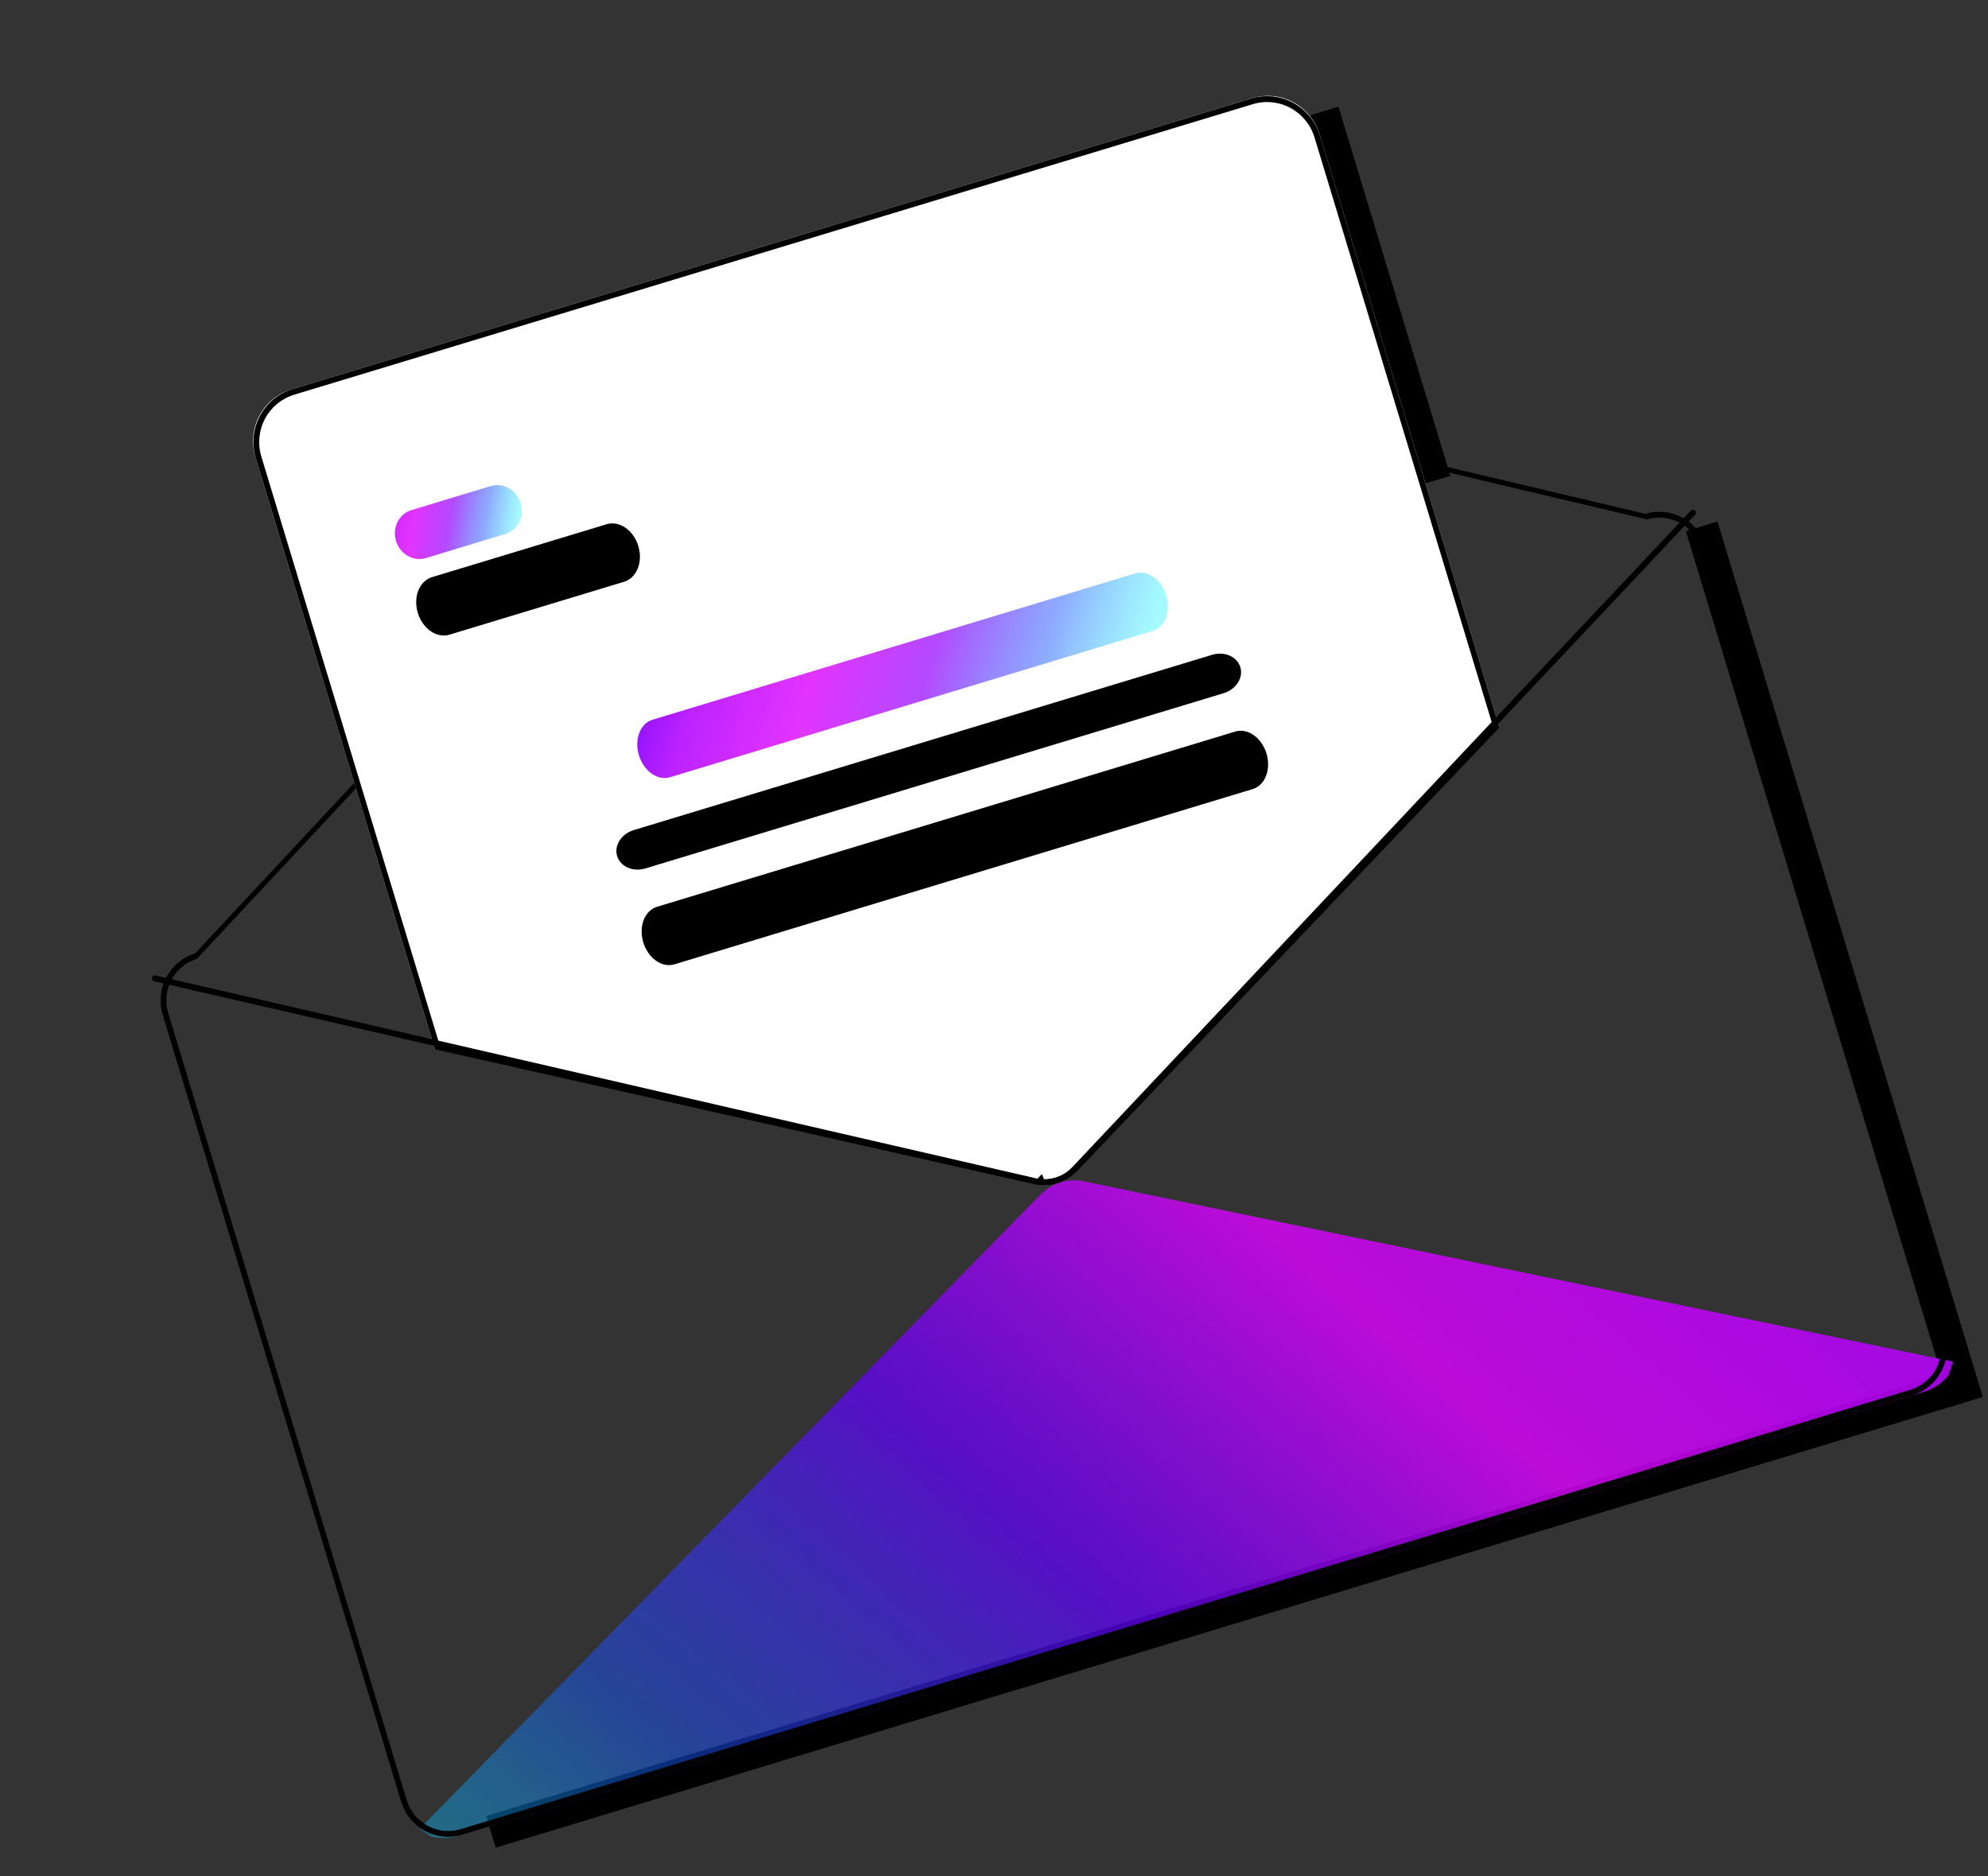 <svg width="160" height="151" viewBox="0 0 160 151" fill="none" xmlns="http://www.w3.org/2000/svg">
<rect x="0" y="0" width="160" height="151" fill="#333333" stroke="none"/>
<rect x="39.124" y="146.147" width="123.285" height="2.661" transform="rotate(-16.859 39.124 146.147)" fill="black"/>
<rect x="157.034" y="113.196" width="73.617" height="2.661" transform="rotate(-106.859 157.034 113.196)" fill="black"/>
<rect x="114.18" y="39.065" width="31.043" height="2.661" transform="rotate(-106.859 114.18 39.065)" fill="black"/>
<path d="M157.204 109.586C157.076 109.956 156.946 110.324 156.817 110.69C156.317 111.311 155.638 111.767 154.872 111.998L36.883 147.753C36.151 147.975 35.371 147.983 34.638 147.775C34.353 147.571 34.071 147.364 33.786 147.158L33.956 146.985L83.758 96.119C84.2 95.668 84.749 95.335 85.355 95.15C85.96 94.966 86.602 94.937 87.22 95.065L156.969 109.536L157.204 109.586Z" fill="url(#paint0_linear)"/>
<path d="M132.417 41.356L72.186 27.089C69.653 26.489 67.01 26.569 64.522 27.321C62.035 28.074 59.791 29.472 58.015 31.376L15.709 76.724C14.711 77.027 13.876 77.717 13.386 78.642C12.895 79.567 12.79 80.651 13.094 81.656L32.29 145.004C32.596 146.009 33.285 146.853 34.206 147.35C35.128 147.847 36.206 147.957 37.204 147.655L153.912 112.288C154.91 111.984 155.745 111.294 156.235 110.37C156.725 109.445 156.831 108.361 156.528 107.356L137.331 44.008C137.025 43.003 136.336 42.159 135.415 41.663C134.493 41.166 133.415 41.056 132.417 41.356ZM156.085 107.49C156.351 108.377 156.258 109.333 155.826 110.149C155.393 110.965 154.657 111.573 153.777 111.842L37.069 147.209C36.188 147.475 35.237 147.377 34.425 146.939C33.612 146.5 33.004 145.757 32.733 144.87L13.536 81.522C13.269 80.635 13.361 79.678 13.794 78.862C14.227 78.046 14.964 77.438 15.844 77.17L58.15 31.822C59.926 29.918 62.17 28.52 64.658 27.767C67.145 27.015 69.788 26.935 72.321 27.535L132.552 41.803C133.433 41.537 134.384 41.634 135.197 42.072C136.01 42.511 136.618 43.255 136.888 44.142L156.085 107.49Z" fill="black"/>
<path d="M85.102 95.227C84.713 95.346 84.306 95.398 83.9 95.38L83.825 95.376L83.765 95.229C83.729 95.263 83.693 95.296 83.656 95.327L83.617 95.361L83.566 95.355C83.459 95.341 83.351 95.322 83.245 95.299L34.999 84.435L20.556 36.777C20.222 35.67 20.337 34.477 20.875 33.459C21.414 32.442 22.332 31.683 23.429 31.349L100.808 7.9C101.906 7.569 103.091 7.69 104.104 8.238C105.116 8.785 105.874 9.714 106.211 10.82L120.671 58.539L120.624 58.589L86.687 94.255C86.251 94.711 85.705 95.045 85.102 95.227Z" fill="white"/>
<path d="M85.102 95.227C84.701 95.35 84.283 95.403 83.864 95.385L83.714 95.377L83.689 95.315L83.624 95.371L83.522 95.359C83.411 95.345 83.3 95.325 83.191 95.301L35.006 84.459L20.587 36.877C20.245 35.743 20.362 34.522 20.914 33.48C21.466 32.438 22.406 31.66 23.53 31.319L100.708 7.931C101.832 7.591 103.046 7.716 104.083 8.276C105.12 8.837 105.896 9.788 106.241 10.92L120.679 58.563L86.733 94.227C86.284 94.696 85.722 95.04 85.102 95.227ZM84.031 94.919C84.923 94.908 85.773 94.542 86.396 93.901L120.153 58.435L105.795 11.056C105.487 10.042 104.792 9.191 103.864 8.69C102.936 8.188 101.85 8.077 100.844 8.38L23.666 31.768C22.661 32.074 21.819 32.77 21.326 33.702C20.832 34.634 20.727 35.727 21.033 36.742L35.372 84.06L38.506 84.764L83.291 94.842C83.352 94.856 83.413 94.868 83.474 94.878C83.52 94.835 83.564 94.792 83.607 94.746L83.856 94.485L84.031 94.919Z" fill="black"/>
<path d="M136.425 41.428L122.956 55.722L120.636 58.185L86.626 94.282C86.202 94.728 85.672 95.055 85.086 95.232C84.708 95.348 84.312 95.397 83.916 95.379C83.807 95.376 83.698 95.368 83.59 95.353C83.485 95.339 83.381 95.32 83.278 95.297L38.094 84.888L34.798 84.13L12.405 78.971C12.344 78.957 12.29 78.918 12.257 78.864C12.223 78.81 12.211 78.745 12.224 78.683C12.238 78.621 12.274 78.568 12.327 78.534C12.379 78.5 12.443 78.489 12.503 78.503L34.638 83.602L37.934 84.361L83.377 94.829C83.528 94.863 83.681 94.886 83.835 94.898C83.9 94.903 83.967 94.905 84.033 94.905C84.454 94.909 84.871 94.826 85.257 94.662C85.644 94.497 85.993 94.254 86.284 93.948L120.477 57.66L122.797 55.197L136.084 41.096C136.105 41.074 136.13 41.056 136.159 41.043C136.187 41.031 136.217 41.024 136.248 41.023C136.279 41.023 136.309 41.029 136.338 41.04C136.367 41.052 136.393 41.069 136.416 41.091C136.438 41.112 136.456 41.139 136.469 41.167C136.481 41.196 136.488 41.227 136.489 41.258C136.49 41.29 136.485 41.321 136.474 41.35C136.463 41.379 136.446 41.406 136.425 41.428Z" fill="black"/>
<path d="M40.664 42.977L34.28 44.911C33.797 45.058 33.271 44.995 32.819 44.737C32.368 44.479 32.027 44.046 31.872 43.535C31.717 43.023 31.76 42.474 31.993 42.009C32.225 41.543 32.627 41.199 33.111 41.053L39.495 39.118C39.978 38.972 40.504 39.034 40.956 39.292C41.407 39.551 41.748 39.983 41.903 40.495C42.058 41.006 42.015 41.555 41.782 42.021C41.55 42.486 41.148 42.83 40.664 42.977Z" fill="url(#paint1_linear)"/>
<path d="M50.231 46.818L36.171 51.078C35.682 51.227 35.139 51.125 34.661 50.795C34.184 50.466 33.811 49.936 33.625 49.322C33.439 48.708 33.455 48.06 33.669 47.522C33.884 46.983 34.279 46.597 34.768 46.448L48.828 42.188C49.317 42.039 49.86 42.141 50.337 42.471C50.815 42.8 51.188 43.33 51.373 43.944C51.56 44.558 51.544 45.205 51.33 45.744C51.115 46.283 50.72 46.669 50.231 46.818Z" fill="black"/>
<path d="M92.768 50.778L53.919 62.551C53.443 62.695 52.912 62.59 52.444 62.258C51.975 61.925 51.607 61.394 51.421 60.78C51.235 60.166 51.246 59.52 51.451 58.984C51.657 58.447 52.04 58.065 52.516 57.921L91.365 46.148C91.841 46.004 92.372 46.109 92.84 46.441C93.309 46.773 93.677 47.305 93.863 47.919C94.049 48.533 94.038 49.179 93.832 49.715C93.627 50.251 93.244 50.634 92.768 50.778Z" fill="url(#paint2_linear)"/>
<path d="M98.485 55.785L51.942 69.89C51.463 70.035 50.954 70.012 50.527 69.825C50.1 69.638 49.791 69.303 49.667 68.894C49.543 68.485 49.614 68.035 49.866 67.642C50.117 67.25 50.527 66.948 51.007 66.803L97.55 52.699C98.029 52.553 98.538 52.577 98.965 52.763C99.391 52.95 99.701 53.285 99.825 53.694C99.949 54.104 99.877 54.554 99.626 54.946C99.375 55.338 98.964 55.64 98.485 55.785Z" fill="black"/>
<path d="M100.824 63.502L54.281 77.606C53.801 77.752 53.268 77.647 52.797 77.316C52.327 76.984 51.958 76.453 51.772 75.839C51.586 75.225 51.598 74.579 51.805 74.042C52.013 73.505 52.398 73.122 52.878 72.976L99.421 58.872C99.9 58.727 100.434 58.831 100.904 59.163C101.375 59.494 101.744 60.025 101.93 60.639C102.116 61.253 102.104 61.9 101.896 62.437C101.689 62.974 101.303 63.357 100.824 63.502Z" fill="black"/>
<defs>
<linearGradient id="paint0_linear" x1="148.45" y1="62.317" x2="51.889" y2="173.51" gradientUnits="userSpaceOnUse">
<stop stop-color="#6202FF"/>
<stop offset="0.182" stop-color="#B202FF" stop-opacity="0.873"/>
<stop offset="0.396" stop-color="#DC02FF" stop-opacity="0.807"/>
<stop offset="0.609" stop-color="#6202FF" stop-opacity="0.712"/>
<stop offset="0.818" stop-color="#1855FF" stop-opacity="0.49"/>
<stop offset="1" stop-color="#00F0FF" stop-opacity="0.354"/>
</linearGradient>
<linearGradient id="paint1_linear" x1="27.966" y1="40.865" x2="41.467" y2="43.128" gradientUnits="userSpaceOnUse">
<stop stop-color="#6202FF"/>
<stop offset="0.182" stop-color="#B202FF" stop-opacity="0.873"/>
<stop offset="0.396" stop-color="#DC02FF" stop-opacity="0.807"/>
<stop offset="0.609" stop-color="#9502FF" stop-opacity="0.712"/>
<stop offset="0.818" stop-color="#1855FF" stop-opacity="0.49"/>
<stop offset="1" stop-color="#00F0FF" stop-opacity="0.354"/>
</linearGradient>
<linearGradient id="paint2_linear" x1="53.513" y1="37.945" x2="92.861" y2="49.898" gradientUnits="userSpaceOnUse">
<stop stop-color="#6202FF"/>
<stop offset="0.182" stop-color="#B202FF" stop-opacity="0.873"/>
<stop offset="0.396" stop-color="#DC02FF" stop-opacity="0.807"/>
<stop offset="0.609" stop-color="#9502FF" stop-opacity="0.712"/>
<stop offset="0.818" stop-color="#1855FF" stop-opacity="0.49"/>
<stop offset="1" stop-color="#00F0FF" stop-opacity="0.354"/>
</linearGradient>
</defs>
</svg>
